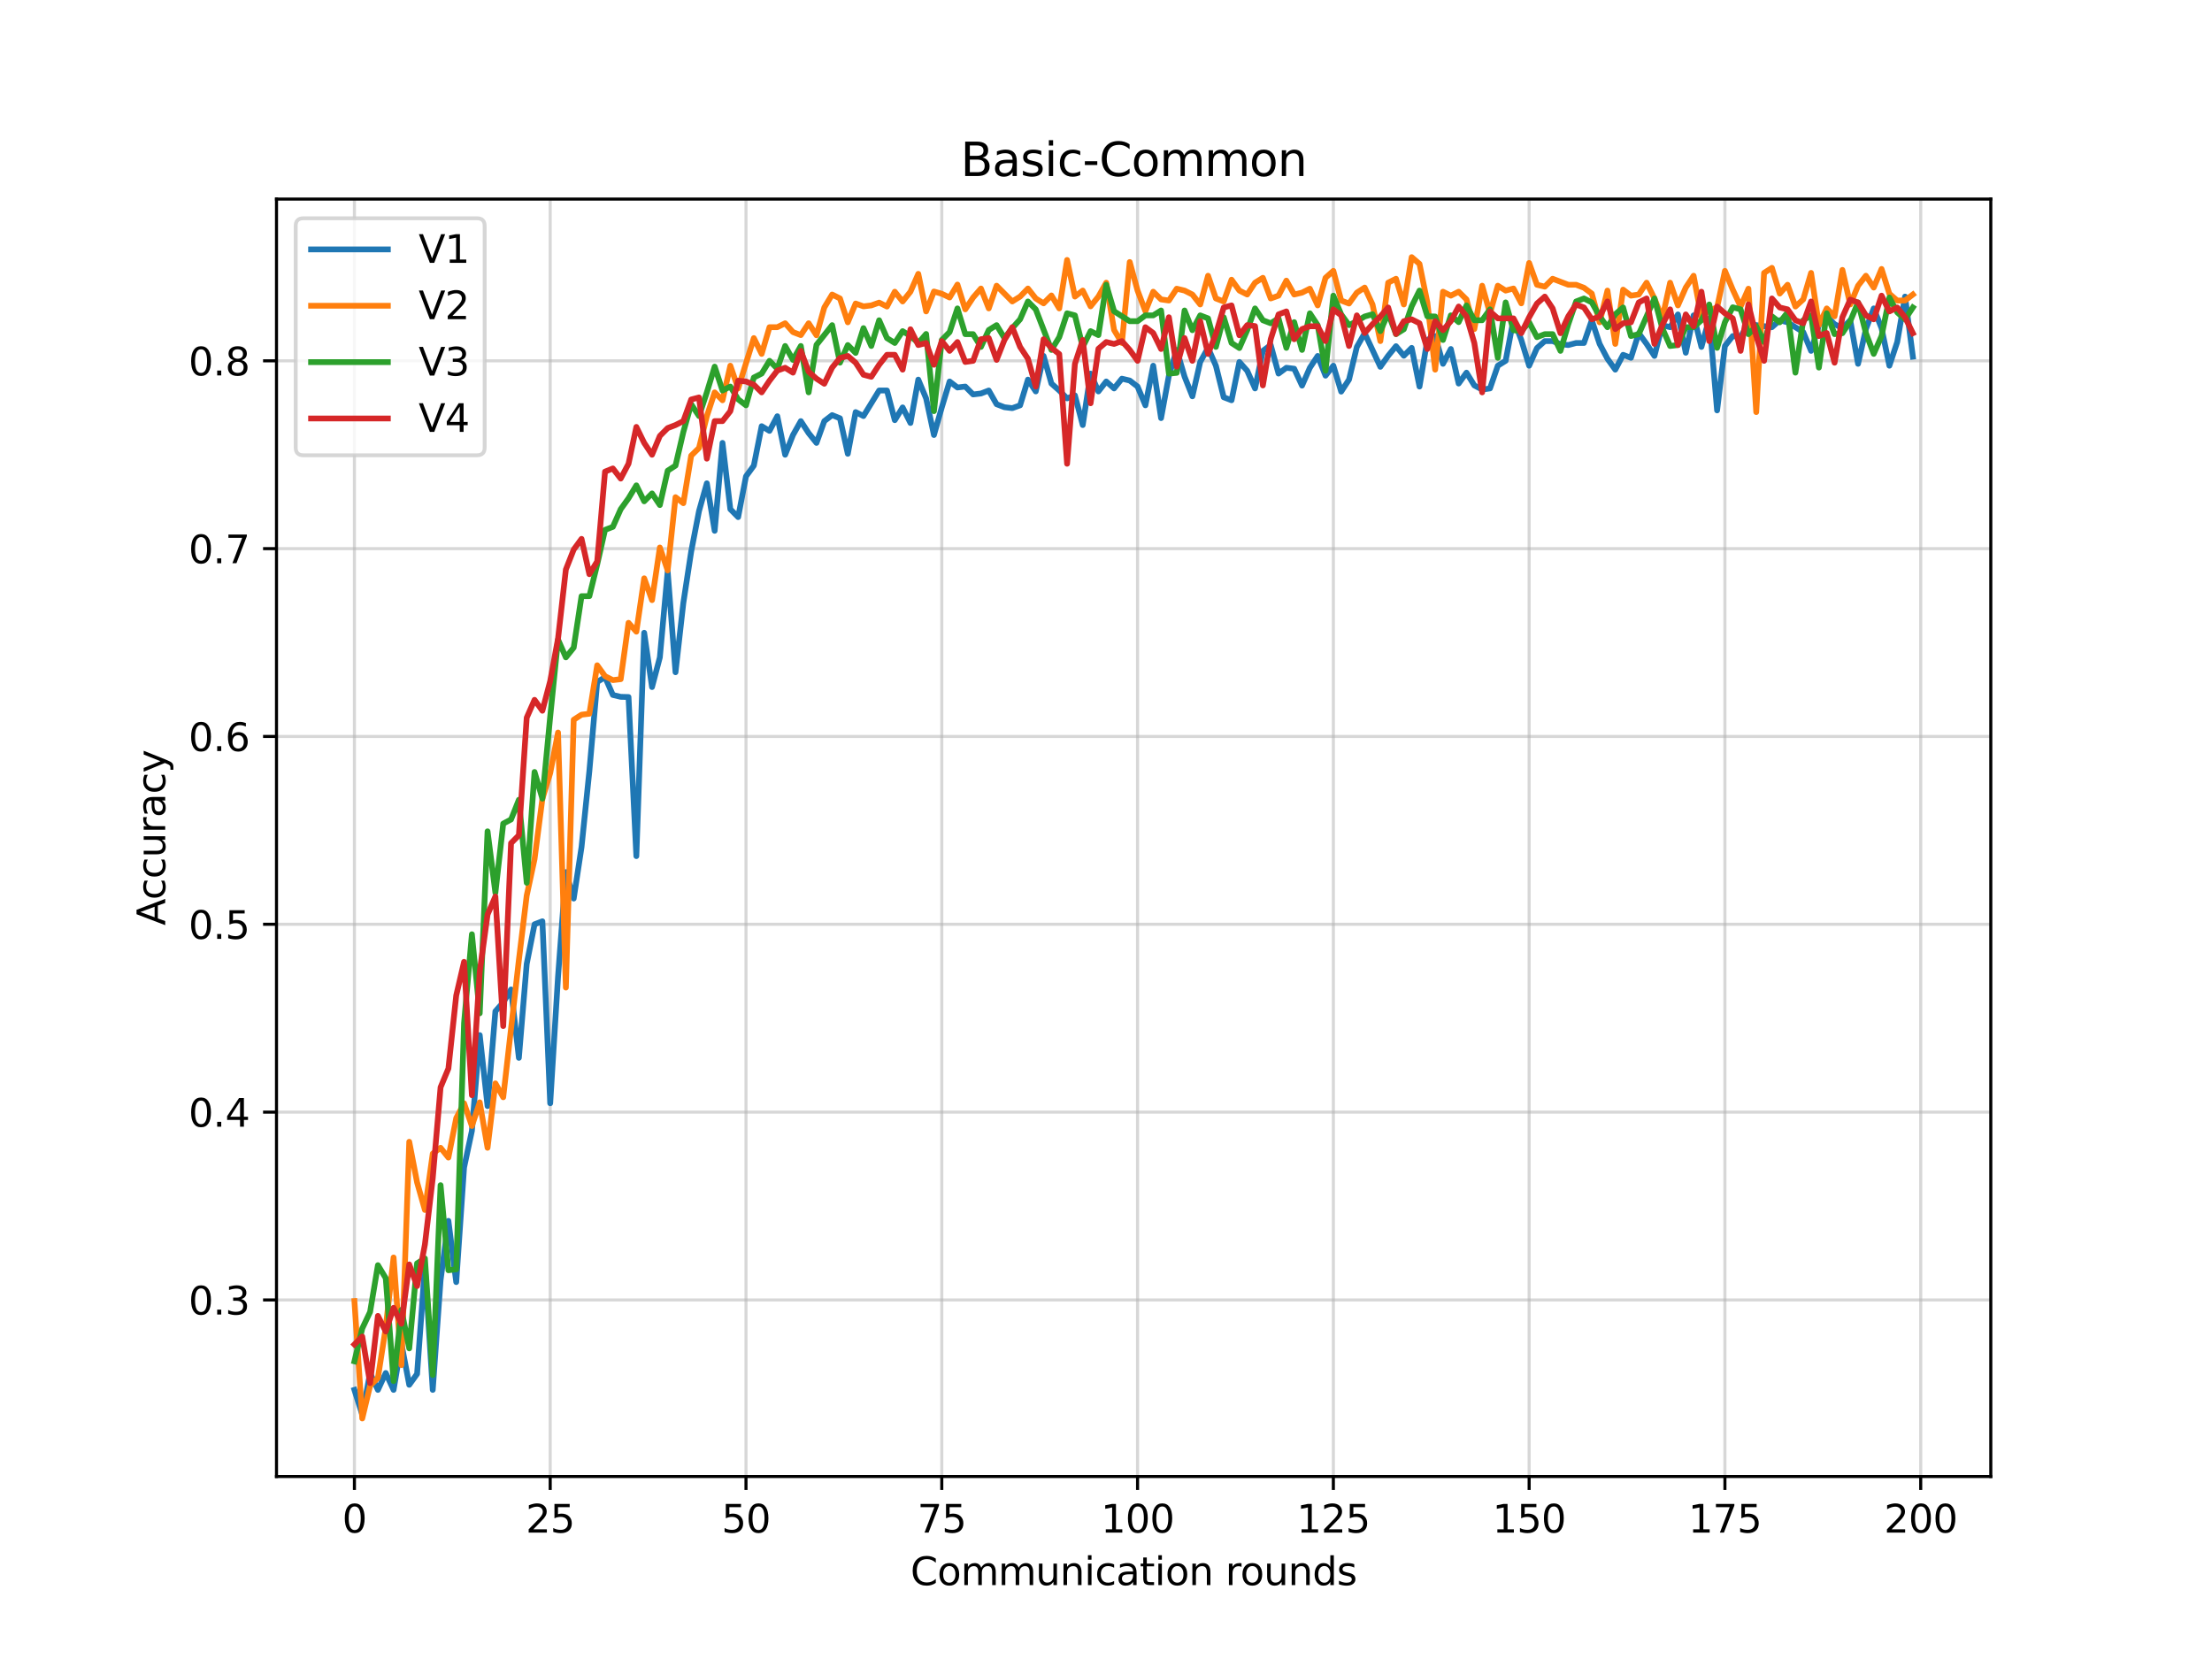 <?xml version="1.0" encoding="utf-8" standalone="no"?>
<!DOCTYPE svg PUBLIC "-//W3C//DTD SVG 1.1//EN"
  "http://www.w3.org/Graphics/SVG/1.1/DTD/svg11.dtd">
<svg xmlns:xlink="http://www.w3.org/1999/xlink" width="576pt" height="432pt" viewBox="0 0 576 432" xmlns="http://www.w3.org/2000/svg" version="1.1">
 <defs>
  <style type="text/css">*{stroke-linejoin: round; stroke-linecap: butt}</style>
 </defs>
 <g id="figure_1">
  <g id="patch_1">
   <path d="M 0 432 
L 576 432 
L 576 0 
L 0 0 
z
" style="fill: #ffffff"/>
  </g>
  <g id="axes_1">
   <g id="patch_2">
    <path d="M 72 384.48 
L 518.4 384.48 
L 518.4 51.84 
L 72 51.84 
z
" style="fill: #ffffff"/>
   </g>
   <g id="matplotlib.axis_1">
    <g id="xtick_1">
     <g id="line2d_1">
      <path d="M 92.291 384.48 
L 92.291 51.84 
" clip-path="url(#p56100718a4)" style="fill: none; stroke: #b0b0b0; stroke-opacity: 0.5; stroke-width: 0.8; stroke-linecap: square"/>
     </g>
     <g id="line2d_2">
      <defs>
       <path id="mad734cb8d2" d="M 0 0 
L 0 3.5 
" style="stroke: #000000; stroke-width: 0.8"/>
      </defs>
      <g>
       <use xlink:href="#mad734cb8d2" x="92.291" y="384.48" style="stroke: #000000; stroke-width: 0.8"/>
      </g>
     </g>
     <g id="text_1">
      <!-- 0 -->
      <g transform="translate(89.11 399.078)scale(0.1 -0.1)">
       <defs>
        <path id="DejaVuSans-30" d="M 2034 4250 
Q 1547 4250 1301 3770 
Q 1056 3291 1056 2328 
Q 1056 1369 1301 889 
Q 1547 409 2034 409 
Q 2525 409 2770 889 
Q 3016 1369 3016 2328 
Q 3016 3291 2770 3770 
Q 2525 4250 2034 4250 
z
M 2034 4750 
Q 2819 4750 3233 4129 
Q 3647 3509 3647 2328 
Q 3647 1150 3233 529 
Q 2819 -91 2034 -91 
Q 1250 -91 836 529 
Q 422 1150 422 2328 
Q 422 3509 836 4129 
Q 1250 4750 2034 4750 
z
" transform="scale(0.016)"/>
       </defs>
       <use xlink:href="#DejaVuSans-30"/>
      </g>
     </g>
    </g>
    <g id="xtick_2">
     <g id="line2d_3">
      <path d="M 143.273 384.48 
L 143.273 51.84 
" clip-path="url(#p56100718a4)" style="fill: none; stroke: #b0b0b0; stroke-opacity: 0.5; stroke-width: 0.8; stroke-linecap: square"/>
     </g>
     <g id="line2d_4">
      <g>
       <use xlink:href="#mad734cb8d2" x="143.273" y="384.48" style="stroke: #000000; stroke-width: 0.8"/>
      </g>
     </g>
     <g id="text_2">
      <!-- 25 -->
      <g transform="translate(136.911 399.078)scale(0.1 -0.1)">
       <defs>
        <path id="DejaVuSans-32" d="M 1228 531 
L 3431 531 
L 3431 0 
L 469 0 
L 469 531 
Q 828 903 1448 1529 
Q 2069 2156 2228 2338 
Q 2531 2678 2651 2914 
Q 2772 3150 2772 3378 
Q 2772 3750 2511 3984 
Q 2250 4219 1831 4219 
Q 1534 4219 1204 4116 
Q 875 4013 500 3803 
L 500 4441 
Q 881 4594 1212 4672 
Q 1544 4750 1819 4750 
Q 2544 4750 2975 4387 
Q 3406 4025 3406 3419 
Q 3406 3131 3298 2873 
Q 3191 2616 2906 2266 
Q 2828 2175 2409 1742 
Q 1991 1309 1228 531 
z
" transform="scale(0.016)"/>
        <path id="DejaVuSans-35" d="M 691 4666 
L 3169 4666 
L 3169 4134 
L 1269 4134 
L 1269 2991 
Q 1406 3038 1543 3061 
Q 1681 3084 1819 3084 
Q 2600 3084 3056 2656 
Q 3513 2228 3513 1497 
Q 3513 744 3044 326 
Q 2575 -91 1722 -91 
Q 1428 -91 1123 -41 
Q 819 9 494 109 
L 494 744 
Q 775 591 1075 516 
Q 1375 441 1709 441 
Q 2250 441 2565 725 
Q 2881 1009 2881 1497 
Q 2881 1984 2565 2268 
Q 2250 2553 1709 2553 
Q 1456 2553 1204 2497 
Q 953 2441 691 2322 
L 691 4666 
z
" transform="scale(0.016)"/>
       </defs>
       <use xlink:href="#DejaVuSans-32"/>
       <use xlink:href="#DejaVuSans-35" x="63.623"/>
      </g>
     </g>
    </g>
    <g id="xtick_3">
     <g id="line2d_5">
      <path d="M 194.255 384.48 
L 194.255 51.84 
" clip-path="url(#p56100718a4)" style="fill: none; stroke: #b0b0b0; stroke-opacity: 0.5; stroke-width: 0.8; stroke-linecap: square"/>
     </g>
     <g id="line2d_6">
      <g>
       <use xlink:href="#mad734cb8d2" x="194.255" y="384.48" style="stroke: #000000; stroke-width: 0.8"/>
      </g>
     </g>
     <g id="text_3">
      <!-- 50 -->
      <g transform="translate(187.893 399.078)scale(0.1 -0.1)">
       <use xlink:href="#DejaVuSans-35"/>
       <use xlink:href="#DejaVuSans-30" x="63.623"/>
      </g>
     </g>
    </g>
    <g id="xtick_4">
     <g id="line2d_7">
      <path d="M 245.237 384.48 
L 245.237 51.84 
" clip-path="url(#p56100718a4)" style="fill: none; stroke: #b0b0b0; stroke-opacity: 0.5; stroke-width: 0.8; stroke-linecap: square"/>
     </g>
     <g id="line2d_8">
      <g>
       <use xlink:href="#mad734cb8d2" x="245.237" y="384.48" style="stroke: #000000; stroke-width: 0.8"/>
      </g>
     </g>
     <g id="text_4">
      <!-- 75 -->
      <g transform="translate(238.875 399.078)scale(0.1 -0.1)">
       <defs>
        <path id="DejaVuSans-37" d="M 525 4666 
L 3525 4666 
L 3525 4397 
L 1831 0 
L 1172 0 
L 2766 4134 
L 525 4134 
L 525 4666 
z
" transform="scale(0.016)"/>
       </defs>
       <use xlink:href="#DejaVuSans-37"/>
       <use xlink:href="#DejaVuSans-35" x="63.623"/>
      </g>
     </g>
    </g>
    <g id="xtick_5">
     <g id="line2d_9">
      <path d="M 296.22 384.48 
L 296.22 51.84 
" clip-path="url(#p56100718a4)" style="fill: none; stroke: #b0b0b0; stroke-opacity: 0.5; stroke-width: 0.8; stroke-linecap: square"/>
     </g>
     <g id="line2d_10">
      <g>
       <use xlink:href="#mad734cb8d2" x="296.22" y="384.48" style="stroke: #000000; stroke-width: 0.8"/>
      </g>
     </g>
     <g id="text_5">
      <!-- 100 -->
      <g transform="translate(286.676 399.078)scale(0.1 -0.1)">
       <defs>
        <path id="DejaVuSans-31" d="M 794 531 
L 1825 531 
L 1825 4091 
L 703 3866 
L 703 4441 
L 1819 4666 
L 2450 4666 
L 2450 531 
L 3481 531 
L 3481 0 
L 794 0 
L 794 531 
z
" transform="scale(0.016)"/>
       </defs>
       <use xlink:href="#DejaVuSans-31"/>
       <use xlink:href="#DejaVuSans-30" x="63.623"/>
       <use xlink:href="#DejaVuSans-30" x="127.246"/>
      </g>
     </g>
    </g>
    <g id="xtick_6">
     <g id="line2d_11">
      <path d="M 347.202 384.48 
L 347.202 51.84 
" clip-path="url(#p56100718a4)" style="fill: none; stroke: #b0b0b0; stroke-opacity: 0.5; stroke-width: 0.8; stroke-linecap: square"/>
     </g>
     <g id="line2d_12">
      <g>
       <use xlink:href="#mad734cb8d2" x="347.202" y="384.48" style="stroke: #000000; stroke-width: 0.8"/>
      </g>
     </g>
     <g id="text_6">
      <!-- 125 -->
      <g transform="translate(337.658 399.078)scale(0.1 -0.1)">
       <use xlink:href="#DejaVuSans-31"/>
       <use xlink:href="#DejaVuSans-32" x="63.623"/>
       <use xlink:href="#DejaVuSans-35" x="127.246"/>
      </g>
     </g>
    </g>
    <g id="xtick_7">
     <g id="line2d_13">
      <path d="M 398.184 384.48 
L 398.184 51.84 
" clip-path="url(#p56100718a4)" style="fill: none; stroke: #b0b0b0; stroke-opacity: 0.5; stroke-width: 0.8; stroke-linecap: square"/>
     </g>
     <g id="line2d_14">
      <g>
       <use xlink:href="#mad734cb8d2" x="398.184" y="384.48" style="stroke: #000000; stroke-width: 0.8"/>
      </g>
     </g>
     <g id="text_7">
      <!-- 150 -->
      <g transform="translate(388.64 399.078)scale(0.1 -0.1)">
       <use xlink:href="#DejaVuSans-31"/>
       <use xlink:href="#DejaVuSans-35" x="63.623"/>
       <use xlink:href="#DejaVuSans-30" x="127.246"/>
      </g>
     </g>
    </g>
    <g id="xtick_8">
     <g id="line2d_15">
      <path d="M 449.166 384.48 
L 449.166 51.84 
" clip-path="url(#p56100718a4)" style="fill: none; stroke: #b0b0b0; stroke-opacity: 0.5; stroke-width: 0.8; stroke-linecap: square"/>
     </g>
     <g id="line2d_16">
      <g>
       <use xlink:href="#mad734cb8d2" x="449.166" y="384.48" style="stroke: #000000; stroke-width: 0.8"/>
      </g>
     </g>
     <g id="text_8">
      <!-- 175 -->
      <g transform="translate(439.622 399.078)scale(0.1 -0.1)">
       <use xlink:href="#DejaVuSans-31"/>
       <use xlink:href="#DejaVuSans-37" x="63.623"/>
       <use xlink:href="#DejaVuSans-35" x="127.246"/>
      </g>
     </g>
    </g>
    <g id="xtick_9">
     <g id="line2d_17">
      <path d="M 500.148 384.48 
L 500.148 51.84 
" clip-path="url(#p56100718a4)" style="fill: none; stroke: #b0b0b0; stroke-opacity: 0.5; stroke-width: 0.8; stroke-linecap: square"/>
     </g>
     <g id="line2d_18">
      <g>
       <use xlink:href="#mad734cb8d2" x="500.148" y="384.48" style="stroke: #000000; stroke-width: 0.8"/>
      </g>
     </g>
     <g id="text_9">
      <!-- 200 -->
      <g transform="translate(490.605 399.078)scale(0.1 -0.1)">
       <use xlink:href="#DejaVuSans-32"/>
       <use xlink:href="#DejaVuSans-30" x="63.623"/>
       <use xlink:href="#DejaVuSans-30" x="127.246"/>
      </g>
     </g>
    </g>
    <g id="text_10">
     <!-- Communication rounds -->
     <g transform="translate(237.084 412.757)scale(0.1 -0.1)">
      <defs>
       <path id="DejaVuSans-43" d="M 4122 4306 
L 4122 3641 
Q 3803 3938 3442 4084 
Q 3081 4231 2675 4231 
Q 1875 4231 1450 3742 
Q 1025 3253 1025 2328 
Q 1025 1406 1450 917 
Q 1875 428 2675 428 
Q 3081 428 3442 575 
Q 3803 722 4122 1019 
L 4122 359 
Q 3791 134 3420 21 
Q 3050 -91 2638 -91 
Q 1578 -91 968 557 
Q 359 1206 359 2328 
Q 359 3453 968 4101 
Q 1578 4750 2638 4750 
Q 3056 4750 3426 4639 
Q 3797 4528 4122 4306 
z
" transform="scale(0.016)"/>
       <path id="DejaVuSans-6f" d="M 1959 3097 
Q 1497 3097 1228 2736 
Q 959 2375 959 1747 
Q 959 1119 1226 758 
Q 1494 397 1959 397 
Q 2419 397 2687 759 
Q 2956 1122 2956 1747 
Q 2956 2369 2687 2733 
Q 2419 3097 1959 3097 
z
M 1959 3584 
Q 2709 3584 3137 3096 
Q 3566 2609 3566 1747 
Q 3566 888 3137 398 
Q 2709 -91 1959 -91 
Q 1206 -91 779 398 
Q 353 888 353 1747 
Q 353 2609 779 3096 
Q 1206 3584 1959 3584 
z
" transform="scale(0.016)"/>
       <path id="DejaVuSans-6d" d="M 3328 2828 
Q 3544 3216 3844 3400 
Q 4144 3584 4550 3584 
Q 5097 3584 5394 3201 
Q 5691 2819 5691 2113 
L 5691 0 
L 5113 0 
L 5113 2094 
Q 5113 2597 4934 2840 
Q 4756 3084 4391 3084 
Q 3944 3084 3684 2787 
Q 3425 2491 3425 1978 
L 3425 0 
L 2847 0 
L 2847 2094 
Q 2847 2600 2669 2842 
Q 2491 3084 2119 3084 
Q 1678 3084 1418 2786 
Q 1159 2488 1159 1978 
L 1159 0 
L 581 0 
L 581 3500 
L 1159 3500 
L 1159 2956 
Q 1356 3278 1631 3431 
Q 1906 3584 2284 3584 
Q 2666 3584 2933 3390 
Q 3200 3197 3328 2828 
z
" transform="scale(0.016)"/>
       <path id="DejaVuSans-75" d="M 544 1381 
L 544 3500 
L 1119 3500 
L 1119 1403 
Q 1119 906 1312 657 
Q 1506 409 1894 409 
Q 2359 409 2629 706 
Q 2900 1003 2900 1516 
L 2900 3500 
L 3475 3500 
L 3475 0 
L 2900 0 
L 2900 538 
Q 2691 219 2414 64 
Q 2138 -91 1772 -91 
Q 1169 -91 856 284 
Q 544 659 544 1381 
z
M 1991 3584 
L 1991 3584 
z
" transform="scale(0.016)"/>
       <path id="DejaVuSans-6e" d="M 3513 2113 
L 3513 0 
L 2938 0 
L 2938 2094 
Q 2938 2591 2744 2837 
Q 2550 3084 2163 3084 
Q 1697 3084 1428 2787 
Q 1159 2491 1159 1978 
L 1159 0 
L 581 0 
L 581 3500 
L 1159 3500 
L 1159 2956 
Q 1366 3272 1645 3428 
Q 1925 3584 2291 3584 
Q 2894 3584 3203 3211 
Q 3513 2838 3513 2113 
z
" transform="scale(0.016)"/>
       <path id="DejaVuSans-69" d="M 603 3500 
L 1178 3500 
L 1178 0 
L 603 0 
L 603 3500 
z
M 603 4863 
L 1178 4863 
L 1178 4134 
L 603 4134 
L 603 4863 
z
" transform="scale(0.016)"/>
       <path id="DejaVuSans-63" d="M 3122 3366 
L 3122 2828 
Q 2878 2963 2633 3030 
Q 2388 3097 2138 3097 
Q 1578 3097 1268 2742 
Q 959 2388 959 1747 
Q 959 1106 1268 751 
Q 1578 397 2138 397 
Q 2388 397 2633 464 
Q 2878 531 3122 666 
L 3122 134 
Q 2881 22 2623 -34 
Q 2366 -91 2075 -91 
Q 1284 -91 818 406 
Q 353 903 353 1747 
Q 353 2603 823 3093 
Q 1294 3584 2113 3584 
Q 2378 3584 2631 3529 
Q 2884 3475 3122 3366 
z
" transform="scale(0.016)"/>
       <path id="DejaVuSans-61" d="M 2194 1759 
Q 1497 1759 1228 1600 
Q 959 1441 959 1056 
Q 959 750 1161 570 
Q 1363 391 1709 391 
Q 2188 391 2477 730 
Q 2766 1069 2766 1631 
L 2766 1759 
L 2194 1759 
z
M 3341 1997 
L 3341 0 
L 2766 0 
L 2766 531 
Q 2569 213 2275 61 
Q 1981 -91 1556 -91 
Q 1019 -91 701 211 
Q 384 513 384 1019 
Q 384 1609 779 1909 
Q 1175 2209 1959 2209 
L 2766 2209 
L 2766 2266 
Q 2766 2663 2505 2880 
Q 2244 3097 1772 3097 
Q 1472 3097 1187 3025 
Q 903 2953 641 2809 
L 641 3341 
Q 956 3463 1253 3523 
Q 1550 3584 1831 3584 
Q 2591 3584 2966 3190 
Q 3341 2797 3341 1997 
z
" transform="scale(0.016)"/>
       <path id="DejaVuSans-74" d="M 1172 4494 
L 1172 3500 
L 2356 3500 
L 2356 3053 
L 1172 3053 
L 1172 1153 
Q 1172 725 1289 603 
Q 1406 481 1766 481 
L 2356 481 
L 2356 0 
L 1766 0 
Q 1100 0 847 248 
Q 594 497 594 1153 
L 594 3053 
L 172 3053 
L 172 3500 
L 594 3500 
L 594 4494 
L 1172 4494 
z
" transform="scale(0.016)"/>
       <path id="DejaVuSans-20" transform="scale(0.016)"/>
       <path id="DejaVuSans-72" d="M 2631 2963 
Q 2534 3019 2420 3045 
Q 2306 3072 2169 3072 
Q 1681 3072 1420 2755 
Q 1159 2438 1159 1844 
L 1159 0 
L 581 0 
L 581 3500 
L 1159 3500 
L 1159 2956 
Q 1341 3275 1631 3429 
Q 1922 3584 2338 3584 
Q 2397 3584 2469 3576 
Q 2541 3569 2628 3553 
L 2631 2963 
z
" transform="scale(0.016)"/>
       <path id="DejaVuSans-64" d="M 2906 2969 
L 2906 4863 
L 3481 4863 
L 3481 0 
L 2906 0 
L 2906 525 
Q 2725 213 2448 61 
Q 2172 -91 1784 -91 
Q 1150 -91 751 415 
Q 353 922 353 1747 
Q 353 2572 751 3078 
Q 1150 3584 1784 3584 
Q 2172 3584 2448 3432 
Q 2725 3281 2906 2969 
z
M 947 1747 
Q 947 1113 1208 752 
Q 1469 391 1925 391 
Q 2381 391 2643 752 
Q 2906 1113 2906 1747 
Q 2906 2381 2643 2742 
Q 2381 3103 1925 3103 
Q 1469 3103 1208 2742 
Q 947 2381 947 1747 
z
" transform="scale(0.016)"/>
       <path id="DejaVuSans-73" d="M 2834 3397 
L 2834 2853 
Q 2591 2978 2328 3040 
Q 2066 3103 1784 3103 
Q 1356 3103 1142 2972 
Q 928 2841 928 2578 
Q 928 2378 1081 2264 
Q 1234 2150 1697 2047 
L 1894 2003 
Q 2506 1872 2764 1633 
Q 3022 1394 3022 966 
Q 3022 478 2636 193 
Q 2250 -91 1575 -91 
Q 1294 -91 989 -36 
Q 684 19 347 128 
L 347 722 
Q 666 556 975 473 
Q 1284 391 1588 391 
Q 1994 391 2212 530 
Q 2431 669 2431 922 
Q 2431 1156 2273 1281 
Q 2116 1406 1581 1522 
L 1381 1569 
Q 847 1681 609 1914 
Q 372 2147 372 2553 
Q 372 3047 722 3315 
Q 1072 3584 1716 3584 
Q 2034 3584 2315 3537 
Q 2597 3491 2834 3397 
z
" transform="scale(0.016)"/>
      </defs>
      <use xlink:href="#DejaVuSans-43"/>
      <use xlink:href="#DejaVuSans-6f" x="69.824"/>
      <use xlink:href="#DejaVuSans-6d" x="131.006"/>
      <use xlink:href="#DejaVuSans-6d" x="228.418"/>
      <use xlink:href="#DejaVuSans-75" x="325.83"/>
      <use xlink:href="#DejaVuSans-6e" x="389.209"/>
      <use xlink:href="#DejaVuSans-69" x="452.588"/>
      <use xlink:href="#DejaVuSans-63" x="480.371"/>
      <use xlink:href="#DejaVuSans-61" x="535.352"/>
      <use xlink:href="#DejaVuSans-74" x="596.631"/>
      <use xlink:href="#DejaVuSans-69" x="635.84"/>
      <use xlink:href="#DejaVuSans-6f" x="663.623"/>
      <use xlink:href="#DejaVuSans-6e" x="724.805"/>
      <use xlink:href="#DejaVuSans-20" x="788.184"/>
      <use xlink:href="#DejaVuSans-72" x="819.971"/>
      <use xlink:href="#DejaVuSans-6f" x="858.834"/>
      <use xlink:href="#DejaVuSans-75" x="920.016"/>
      <use xlink:href="#DejaVuSans-6e" x="983.395"/>
      <use xlink:href="#DejaVuSans-64" x="1046.773"/>
      <use xlink:href="#DejaVuSans-73" x="1110.25"/>
     </g>
    </g>
   </g>
   <g id="matplotlib.axis_2">
    <g id="ytick_1">
     <g id="line2d_19">
      <path d="M 72 338.499 
L 518.4 338.499 
" clip-path="url(#p56100718a4)" style="fill: none; stroke: #b0b0b0; stroke-opacity: 0.5; stroke-width: 0.8; stroke-linecap: square"/>
     </g>
     <g id="line2d_20">
      <defs>
       <path id="m8127099222" d="M 0 0 
L -3.5 0 
" style="stroke: #000000; stroke-width: 0.8"/>
      </defs>
      <g>
       <use xlink:href="#m8127099222" x="72" y="338.499" style="stroke: #000000; stroke-width: 0.8"/>
      </g>
     </g>
     <g id="text_11">
      <!-- 0.3 -->
      <g transform="translate(49.097 342.298)scale(0.1 -0.1)">
       <defs>
        <path id="DejaVuSans-2e" d="M 684 794 
L 1344 794 
L 1344 0 
L 684 0 
L 684 794 
z
" transform="scale(0.016)"/>
        <path id="DejaVuSans-33" d="M 2597 2516 
Q 3050 2419 3304 2112 
Q 3559 1806 3559 1356 
Q 3559 666 3084 287 
Q 2609 -91 1734 -91 
Q 1441 -91 1130 -33 
Q 819 25 488 141 
L 488 750 
Q 750 597 1062 519 
Q 1375 441 1716 441 
Q 2309 441 2620 675 
Q 2931 909 2931 1356 
Q 2931 1769 2642 2001 
Q 2353 2234 1838 2234 
L 1294 2234 
L 1294 2753 
L 1863 2753 
Q 2328 2753 2575 2939 
Q 2822 3125 2822 3475 
Q 2822 3834 2567 4026 
Q 2313 4219 1838 4219 
Q 1578 4219 1281 4162 
Q 984 4106 628 3988 
L 628 4550 
Q 988 4650 1302 4700 
Q 1616 4750 1894 4750 
Q 2613 4750 3031 4423 
Q 3450 4097 3450 3541 
Q 3450 3153 3228 2886 
Q 3006 2619 2597 2516 
z
" transform="scale(0.016)"/>
       </defs>
       <use xlink:href="#DejaVuSans-30"/>
       <use xlink:href="#DejaVuSans-2e" x="63.623"/>
       <use xlink:href="#DejaVuSans-33" x="95.41"/>
      </g>
     </g>
    </g>
    <g id="ytick_2">
     <g id="line2d_21">
      <path d="M 72 289.591 
L 518.4 289.591 
" clip-path="url(#p56100718a4)" style="fill: none; stroke: #b0b0b0; stroke-opacity: 0.5; stroke-width: 0.8; stroke-linecap: square"/>
     </g>
     <g id="line2d_22">
      <g>
       <use xlink:href="#m8127099222" x="72" y="289.591" style="stroke: #000000; stroke-width: 0.8"/>
      </g>
     </g>
     <g id="text_12">
      <!-- 0.4 -->
      <g transform="translate(49.097 293.39)scale(0.1 -0.1)">
       <defs>
        <path id="DejaVuSans-34" d="M 2419 4116 
L 825 1625 
L 2419 1625 
L 2419 4116 
z
M 2253 4666 
L 3047 4666 
L 3047 1625 
L 3713 1625 
L 3713 1100 
L 3047 1100 
L 3047 0 
L 2419 0 
L 2419 1100 
L 313 1100 
L 313 1709 
L 2253 4666 
z
" transform="scale(0.016)"/>
       </defs>
       <use xlink:href="#DejaVuSans-30"/>
       <use xlink:href="#DejaVuSans-2e" x="63.623"/>
       <use xlink:href="#DejaVuSans-34" x="95.41"/>
      </g>
     </g>
    </g>
    <g id="ytick_3">
     <g id="line2d_23">
      <path d="M 72 240.682 
L 518.4 240.682 
" clip-path="url(#p56100718a4)" style="fill: none; stroke: #b0b0b0; stroke-opacity: 0.5; stroke-width: 0.8; stroke-linecap: square"/>
     </g>
     <g id="line2d_24">
      <g>
       <use xlink:href="#m8127099222" x="72" y="240.682" style="stroke: #000000; stroke-width: 0.8"/>
      </g>
     </g>
     <g id="text_13">
      <!-- 0.5 -->
      <g transform="translate(49.097 244.481)scale(0.1 -0.1)">
       <use xlink:href="#DejaVuSans-30"/>
       <use xlink:href="#DejaVuSans-2e" x="63.623"/>
       <use xlink:href="#DejaVuSans-35" x="95.41"/>
      </g>
     </g>
    </g>
    <g id="ytick_4">
     <g id="line2d_25">
      <path d="M 72 191.774 
L 518.4 191.774 
" clip-path="url(#p56100718a4)" style="fill: none; stroke: #b0b0b0; stroke-opacity: 0.5; stroke-width: 0.8; stroke-linecap: square"/>
     </g>
     <g id="line2d_26">
      <g>
       <use xlink:href="#m8127099222" x="72" y="191.774" style="stroke: #000000; stroke-width: 0.8"/>
      </g>
     </g>
     <g id="text_14">
      <!-- 0.6 -->
      <g transform="translate(49.097 195.573)scale(0.1 -0.1)">
       <defs>
        <path id="DejaVuSans-36" d="M 2113 2584 
Q 1688 2584 1439 2293 
Q 1191 2003 1191 1497 
Q 1191 994 1439 701 
Q 1688 409 2113 409 
Q 2538 409 2786 701 
Q 3034 994 3034 1497 
Q 3034 2003 2786 2293 
Q 2538 2584 2113 2584 
z
M 3366 4563 
L 3366 3988 
Q 3128 4100 2886 4159 
Q 2644 4219 2406 4219 
Q 1781 4219 1451 3797 
Q 1122 3375 1075 2522 
Q 1259 2794 1537 2939 
Q 1816 3084 2150 3084 
Q 2853 3084 3261 2657 
Q 3669 2231 3669 1497 
Q 3669 778 3244 343 
Q 2819 -91 2113 -91 
Q 1303 -91 875 529 
Q 447 1150 447 2328 
Q 447 3434 972 4092 
Q 1497 4750 2381 4750 
Q 2619 4750 2861 4703 
Q 3103 4656 3366 4563 
z
" transform="scale(0.016)"/>
       </defs>
       <use xlink:href="#DejaVuSans-30"/>
       <use xlink:href="#DejaVuSans-2e" x="63.623"/>
       <use xlink:href="#DejaVuSans-36" x="95.41"/>
      </g>
     </g>
    </g>
    <g id="ytick_5">
     <g id="line2d_27">
      <path d="M 72 142.866 
L 518.4 142.866 
" clip-path="url(#p56100718a4)" style="fill: none; stroke: #b0b0b0; stroke-opacity: 0.5; stroke-width: 0.8; stroke-linecap: square"/>
     </g>
     <g id="line2d_28">
      <g>
       <use xlink:href="#m8127099222" x="72" y="142.866" style="stroke: #000000; stroke-width: 0.8"/>
      </g>
     </g>
     <g id="text_15">
      <!-- 0.7 -->
      <g transform="translate(49.097 146.665)scale(0.1 -0.1)">
       <use xlink:href="#DejaVuSans-30"/>
       <use xlink:href="#DejaVuSans-2e" x="63.623"/>
       <use xlink:href="#DejaVuSans-37" x="95.41"/>
      </g>
     </g>
    </g>
    <g id="ytick_6">
     <g id="line2d_29">
      <path d="M 72 93.957 
L 518.4 93.957 
" clip-path="url(#p56100718a4)" style="fill: none; stroke: #b0b0b0; stroke-opacity: 0.5; stroke-width: 0.8; stroke-linecap: square"/>
     </g>
     <g id="line2d_30">
      <g>
       <use xlink:href="#m8127099222" x="72" y="93.957" style="stroke: #000000; stroke-width: 0.8"/>
      </g>
     </g>
     <g id="text_16">
      <!-- 0.8 -->
      <g transform="translate(49.097 97.757)scale(0.1 -0.1)">
       <defs>
        <path id="DejaVuSans-38" d="M 2034 2216 
Q 1584 2216 1326 1975 
Q 1069 1734 1069 1313 
Q 1069 891 1326 650 
Q 1584 409 2034 409 
Q 2484 409 2743 651 
Q 3003 894 3003 1313 
Q 3003 1734 2745 1975 
Q 2488 2216 2034 2216 
z
M 1403 2484 
Q 997 2584 770 2862 
Q 544 3141 544 3541 
Q 544 4100 942 4425 
Q 1341 4750 2034 4750 
Q 2731 4750 3128 4425 
Q 3525 4100 3525 3541 
Q 3525 3141 3298 2862 
Q 3072 2584 2669 2484 
Q 3125 2378 3379 2068 
Q 3634 1759 3634 1313 
Q 3634 634 3220 271 
Q 2806 -91 2034 -91 
Q 1263 -91 848 271 
Q 434 634 434 1313 
Q 434 1759 690 2068 
Q 947 2378 1403 2484 
z
M 1172 3481 
Q 1172 3119 1398 2916 
Q 1625 2713 2034 2713 
Q 2441 2713 2670 2916 
Q 2900 3119 2900 3481 
Q 2900 3844 2670 4047 
Q 2441 4250 2034 4250 
Q 1625 4250 1398 4047 
Q 1172 3844 1172 3481 
z
" transform="scale(0.016)"/>
       </defs>
       <use xlink:href="#DejaVuSans-30"/>
       <use xlink:href="#DejaVuSans-2e" x="63.623"/>
       <use xlink:href="#DejaVuSans-38" x="95.41"/>
      </g>
     </g>
    </g>
    <g id="text_17">
     <!-- Accuracy -->
     <g transform="translate(43.017 240.988)rotate(-90)scale(0.1 -0.1)">
      <defs>
       <path id="DejaVuSans-41" d="M 2188 4044 
L 1331 1722 
L 3047 1722 
L 2188 4044 
z
M 1831 4666 
L 2547 4666 
L 4325 0 
L 3669 0 
L 3244 1197 
L 1141 1197 
L 716 0 
L 50 0 
L 1831 4666 
z
" transform="scale(0.016)"/>
       <path id="DejaVuSans-79" d="M 2059 -325 
Q 1816 -950 1584 -1140 
Q 1353 -1331 966 -1331 
L 506 -1331 
L 506 -850 
L 844 -850 
Q 1081 -850 1212 -737 
Q 1344 -625 1503 -206 
L 1606 56 
L 191 3500 
L 800 3500 
L 1894 763 
L 2988 3500 
L 3597 3500 
L 2059 -325 
z
" transform="scale(0.016)"/>
      </defs>
      <use xlink:href="#DejaVuSans-41"/>
      <use xlink:href="#DejaVuSans-63" x="66.658"/>
      <use xlink:href="#DejaVuSans-63" x="121.639"/>
      <use xlink:href="#DejaVuSans-75" x="176.619"/>
      <use xlink:href="#DejaVuSans-72" x="239.998"/>
      <use xlink:href="#DejaVuSans-61" x="281.111"/>
      <use xlink:href="#DejaVuSans-63" x="342.391"/>
      <use xlink:href="#DejaVuSans-79" x="397.371"/>
     </g>
    </g>
   </g>
   <g id="line2d_31">
    <path d="M 92.291 361.926 
L 94.33 368.382 
L 96.369 357.524 
L 98.409 361.926 
L 100.448 357.524 
L 102.487 361.926 
L 104.527 349.846 
L 106.566 360.605 
L 108.605 357.769 
L 110.644 329.744 
L 112.684 361.926 
L 114.723 333.363 
L 116.762 317.908 
L 118.802 333.853 
L 120.841 304.019 
L 122.88 294.481 
L 124.92 269.538 
L 126.959 288.026 
L 128.998 263.327 
L 131.037 261.028 
L 133.077 257.653 
L 135.116 275.456 
L 137.155 251.002 
L 139.195 240.682 
L 141.234 239.9 
L 143.273 287.292 
L 145.312 254.328 
L 147.352 227.086 
L 149.391 233.982 
L 151.43 220.581 
L 153.47 200.773 
L 155.509 177.591 
L 157.548 176.319 
L 159.587 180.965 
L 161.627 181.454 
L 163.666 181.503 
L 165.705 222.929 
L 167.745 164.777 
L 169.784 178.911 
L 171.823 171.184 
L 173.862 148.784 
L 175.902 175.047 
L 177.941 157 
L 179.98 143.648 
L 182.02 133.084 
L 184.059 125.846 
L 186.098 138.219 
L 188.137 115.33 
L 190.177 132.595 
L 192.216 134.649 
L 194.255 124.036 
L 196.295 121.248 
L 198.334 110.977 
L 200.373 112.2 
L 202.412 108.385 
L 204.452 118.412 
L 206.491 113.276 
L 208.53 109.657 
L 210.57 112.787 
L 212.609 115.33 
L 214.648 109.657 
L 216.687 108.092 
L 218.727 108.923 
L 220.766 118.167 
L 222.805 107.309 
L 224.845 108.336 
L 228.923 101.685 
L 230.962 101.685 
L 233.002 109.412 
L 235.041 106.087 
L 237.08 110.146 
L 239.12 98.848 
L 241.159 103.739 
L 243.198 113.276 
L 245.237 106.087 
L 247.277 99.337 
L 249.316 100.902 
L 251.355 100.658 
L 253.395 102.712 
L 255.434 102.467 
L 257.473 101.685 
L 259.512 105.255 
L 261.552 106.038 
L 263.591 106.282 
L 265.63 105.549 
L 267.67 98.848 
L 269.709 101.929 
L 271.748 92.686 
L 273.787 99.875 
L 275.827 101.685 
L 277.866 103.739 
L 279.905 102.957 
L 281.945 110.684 
L 283.984 97.283 
L 286.023 101.929 
L 288.062 99.337 
L 290.102 101.147 
L 292.141 98.604 
L 294.18 99.093 
L 296.22 100.658 
L 298.259 105.549 
L 300.298 95.229 
L 302.338 108.874 
L 304.377 97.821 
L 306.416 91.121 
L 308.455 98.066 
L 310.495 103.201 
L 312.534 94.251 
L 314.573 90.583 
L 316.613 95.229 
L 318.652 103.446 
L 320.691 104.228 
L 322.73 94.251 
L 324.77 96.55 
L 326.809 101.147 
L 328.848 91.365 
L 330.888 89.849 
L 332.927 97.283 
L 334.966 95.767 
L 337.005 96.012 
L 339.045 100.413 
L 341.084 95.767 
L 343.123 92.686 
L 345.163 97.821 
L 347.202 95.229 
L 349.241 101.978 
L 351.28 98.848 
L 353.32 90.338 
L 355.359 86.768 
L 359.438 95.522 
L 361.477 92.637 
L 363.516 90.143 
L 365.555 92.637 
L 367.595 90.583 
L 369.634 100.658 
L 371.673 88.529 
L 373.713 87.501 
L 375.752 94.74 
L 377.791 90.876 
L 379.83 99.875 
L 381.87 97.039 
L 383.909 100.364 
L 385.948 101.44 
L 387.988 101.147 
L 390.027 95.229 
L 392.066 93.957 
L 394.105 83.149 
L 396.145 88.529 
L 398.184 95.229 
L 400.223 90.632 
L 402.263 88.822 
L 404.302 88.822 
L 406.341 89.605 
L 408.38 89.849 
L 410.42 89.311 
L 412.459 89.311 
L 414.498 83.393 
L 416.538 89.556 
L 418.577 93.419 
L 420.616 96.256 
L 422.655 92.392 
L 424.695 93.175 
L 426.734 86.768 
L 428.773 89.556 
L 430.813 92.686 
L 432.852 84.665 
L 434.891 85.203 
L 436.93 81.877 
L 438.97 91.854 
L 441.009 82.122 
L 443.048 90.338 
L 445.088 82.904 
L 447.127 106.869 
L 449.166 90.094 
L 451.205 87.501 
L 453.245 87.746 
L 455.284 84.176 
L 457.323 84.665 
L 461.402 85.203 
L 463.441 83.393 
L 465.48 83.931 
L 469.559 86.474 
L 471.598 91.365 
L 473.638 84.665 
L 475.677 82.415 
L 477.716 84.42 
L 479.756 85.447 
L 481.795 83.393 
L 483.834 94.74 
L 485.873 85.692 
L 487.913 80.312 
L 489.952 85.447 
L 491.991 95.229 
L 494.031 89.067 
L 496.07 77.231 
L 498.109 92.881 
L 498.109 92.881 
" clip-path="url(#p56100718a4)" style="fill: none; stroke: #1f77b4; stroke-width: 1.5; stroke-linecap: square"/>
   </g>
   <g id="line2d_32">
    <path d="M 92.291 338.792 
L 94.33 369.36 
L 96.369 360.85 
L 98.409 358.796 
L 100.448 345.688 
L 102.487 327.446 
L 104.527 355.47 
L 106.566 297.318 
L 108.605 307.882 
L 110.644 315.072 
L 112.684 300.399 
L 114.723 298.883 
L 116.762 301.426 
L 118.802 291.156 
L 120.841 287.292 
L 122.88 293.21 
L 124.92 287.047 
L 126.959 298.883 
L 128.998 282.108 
L 131.037 285.727 
L 135.116 249.975 
L 137.155 233.199 
L 139.195 223.711 
L 141.234 208.012 
L 143.273 201.311 
L 145.312 190.747 
L 147.352 257.164 
L 149.391 187.421 
L 151.43 186.101 
L 153.47 185.856 
L 155.509 173.238 
L 157.548 176.074 
L 159.587 177.101 
L 161.627 176.857 
L 163.666 162.184 
L 165.705 164.483 
L 167.745 150.593 
L 169.784 156.267 
L 171.823 142.572 
L 173.862 148.539 
L 175.902 129.465 
L 177.941 131.03 
L 179.98 118.656 
L 182.02 116.651 
L 184.059 108.385 
L 186.098 102.174 
L 188.137 104.228 
L 190.177 95.229 
L 192.216 101.147 
L 196.295 88.039 
L 198.334 92.148 
L 200.373 85.203 
L 202.412 85.203 
L 204.452 84.176 
L 206.491 86.474 
L 208.53 87.257 
L 210.57 84.176 
L 212.609 87.306 
L 214.648 80.067 
L 216.687 76.693 
L 218.727 77.72 
L 220.766 83.931 
L 222.805 79.04 
L 224.845 79.774 
L 226.884 79.529 
L 228.923 78.796 
L 230.962 79.823 
L 233.002 75.959 
L 235.041 78.502 
L 237.08 75.959 
L 239.12 71.313 
L 241.159 81.094 
L 243.198 75.91 
L 245.237 76.497 
L 247.277 77.475 
L 249.316 74.101 
L 251.355 80.557 
L 253.395 77.475 
L 255.434 75.128 
L 257.473 80.312 
L 259.512 74.394 
L 263.591 78.502 
L 265.63 77.231 
L 267.67 75.128 
L 269.709 77.72 
L 271.748 78.991 
L 273.787 76.937 
L 275.827 80.312 
L 277.866 67.694 
L 279.905 77.231 
L 281.945 75.666 
L 283.984 79.774 
L 286.023 77.231 
L 288.062 73.612 
L 290.102 85.936 
L 292.141 89.311 
L 294.18 68.232 
L 296.22 75.666 
L 298.259 81.046 
L 300.298 75.959 
L 302.338 77.964 
L 304.377 78.258 
L 306.416 75.177 
L 308.455 75.666 
L 310.495 76.693 
L 312.534 79.285 
L 314.573 71.802 
L 316.613 77.72 
L 318.652 78.502 
L 320.691 72.829 
L 322.73 75.666 
L 324.77 76.693 
L 326.809 73.612 
L 328.848 72.34 
L 330.888 77.72 
L 332.927 76.986 
L 334.966 73.074 
L 337.005 76.693 
L 339.045 76.204 
L 341.084 75.177 
L 343.123 79.529 
L 345.163 72.34 
L 347.202 70.53 
L 349.241 78.258 
L 351.28 79.04 
L 353.32 76.204 
L 355.359 74.883 
L 357.398 79.285 
L 359.438 88.822 
L 361.477 73.612 
L 363.516 72.584 
L 365.555 79.285 
L 367.595 66.96 
L 369.634 68.721 
L 371.673 78.747 
L 373.713 96.256 
L 375.752 75.959 
L 377.791 76.986 
L 379.83 75.959 
L 381.87 77.964 
L 383.909 85.692 
L 385.948 74.394 
L 387.988 81.584 
L 390.027 74.394 
L 392.066 75.666 
L 394.105 75.128 
L 396.145 78.991 
L 398.184 68.476 
L 400.223 74.15 
L 402.263 74.639 
L 404.302 72.584 
L 408.38 74.15 
L 410.42 74.15 
L 412.459 74.932 
L 414.498 76.448 
L 416.538 83.931 
L 418.577 75.666 
L 420.616 89.556 
L 422.655 75.421 
L 424.695 76.986 
L 426.734 76.693 
L 428.773 73.612 
L 430.813 77.72 
L 432.852 82.904 
L 434.891 73.612 
L 436.93 79.529 
L 438.97 74.883 
L 441.009 71.802 
L 443.048 82.611 
L 445.088 80.801 
L 447.127 80.067 
L 449.166 70.53 
L 451.205 75.421 
L 453.245 79.823 
L 455.284 75.177 
L 457.323 107.309 
L 459.363 71.068 
L 461.402 69.748 
L 463.441 76.448 
L 465.48 74.15 
L 467.52 79.823 
L 469.559 77.964 
L 471.598 71.068 
L 473.638 84.665 
L 475.677 80.312 
L 477.716 82.366 
L 479.756 70.286 
L 481.795 79.285 
L 483.834 74.394 
L 485.873 71.802 
L 487.913 74.883 
L 489.952 70.041 
L 491.991 76.497 
L 494.031 78.258 
L 496.07 78.258 
L 498.109 76.693 
L 498.109 76.693 
" clip-path="url(#p56100718a4)" style="fill: none; stroke: #ff7f0e; stroke-width: 1.5; stroke-linecap: square"/>
   </g>
   <g id="line2d_33">
    <path d="M 92.291 354.492 
L 94.33 345.933 
L 96.369 341.629 
L 98.409 329.451 
L 100.448 332.826 
L 102.487 359.627 
L 104.527 341.091 
L 106.566 351.117 
L 108.605 328.962 
L 110.644 327.69 
L 112.684 358.062 
L 114.723 308.616 
L 116.762 330.771 
L 118.802 330.527 
L 120.841 266.408 
L 122.88 243.274 
L 124.92 263.865 
L 126.959 216.473 
L 128.998 232.466 
L 131.037 214.467 
L 133.077 213.391 
L 135.116 208.256 
L 137.155 229.874 
L 139.195 201.018 
L 141.234 207.963 
L 143.273 186.59 
L 145.312 166.537 
L 147.352 171.184 
L 149.391 168.64 
L 151.43 155.239 
L 153.47 155.239 
L 155.509 146.974 
L 157.548 137.975 
L 159.587 137.192 
L 161.627 132.595 
L 163.666 129.758 
L 165.705 126.384 
L 167.745 130.541 
L 169.784 128.487 
L 171.823 131.519 
L 173.862 122.569 
L 175.902 121.248 
L 177.941 112.494 
L 179.98 105.255 
L 182.02 108.336 
L 184.059 102.174 
L 186.098 95.474 
L 188.137 101.685 
L 190.177 100.658 
L 192.216 103.984 
L 194.255 105.549 
L 196.295 98.31 
L 198.334 97.283 
L 200.373 93.957 
L 202.412 96.012 
L 204.452 90.094 
L 206.491 93.713 
L 208.53 90.094 
L 210.57 102.174 
L 212.609 89.8 
L 216.687 84.665 
L 218.727 94.446 
L 220.766 89.849 
L 222.805 91.903 
L 224.845 85.447 
L 226.884 90.094 
L 228.923 83.393 
L 230.962 88.039 
L 233.002 89.311 
L 235.041 86.23 
L 237.08 87.501 
L 239.12 89.311 
L 241.159 86.963 
L 243.198 107.065 
L 245.237 88.529 
L 247.277 86.474 
L 249.316 80.312 
L 251.355 87.012 
L 253.395 87.012 
L 255.434 90.338 
L 257.473 85.936 
L 259.512 84.665 
L 261.552 88.039 
L 263.591 85.447 
L 265.63 83.149 
L 267.67 78.502 
L 269.709 80.557 
L 273.787 91.121 
L 275.827 87.795 
L 277.866 81.584 
L 279.905 82.122 
L 281.945 90.338 
L 283.984 86.23 
L 286.023 87.257 
L 288.062 74.15 
L 290.102 81.046 
L 294.18 83.638 
L 296.22 83.638 
L 298.259 82.122 
L 300.298 82.122 
L 302.338 80.85 
L 304.377 97.283 
L 306.416 97.088 
L 308.455 80.85 
L 310.495 85.985 
L 312.534 82.122 
L 314.573 82.904 
L 316.613 90.338 
L 318.652 82.611 
L 320.691 89.311 
L 322.73 90.632 
L 324.77 85.985 
L 326.809 80.312 
L 328.848 83.393 
L 330.888 84.176 
L 332.927 82.904 
L 334.966 90.583 
L 337.005 83.882 
L 339.045 91.121 
L 341.084 81.584 
L 343.123 84.665 
L 345.163 96.55 
L 347.202 76.986 
L 349.241 81.877 
L 351.28 84.665 
L 353.32 83.638 
L 355.359 82.415 
L 357.398 81.828 
L 359.438 86.23 
L 361.477 81.584 
L 363.516 87.012 
L 365.555 85.741 
L 367.595 79.774 
L 369.634 75.666 
L 371.673 82.366 
L 373.713 82.415 
L 375.752 88.529 
L 377.791 82.122 
L 379.83 83.882 
L 381.87 79.529 
L 383.909 83.393 
L 385.948 83.393 
L 387.988 80.557 
L 390.027 93.175 
L 392.066 78.747 
L 394.105 85.985 
L 396.145 86.23 
L 398.184 83.931 
L 400.223 87.795 
L 402.263 87.012 
L 404.302 87.012 
L 406.341 91.365 
L 408.38 84.42 
L 410.42 78.502 
L 412.459 77.72 
L 414.498 78.747 
L 416.538 82.366 
L 418.577 85.203 
L 420.616 81.828 
L 422.655 80.067 
L 424.695 87.501 
L 426.734 87.012 
L 430.813 77.72 
L 432.852 85.447 
L 434.891 90.094 
L 436.93 89.849 
L 438.97 85.203 
L 441.009 85.203 
L 443.048 83.393 
L 445.088 79.285 
L 447.127 90.583 
L 449.166 83.882 
L 451.205 80.019 
L 453.245 80.557 
L 455.284 87.012 
L 457.323 84.958 
L 459.363 89.067 
L 461.402 82.366 
L 463.441 83.931 
L 465.48 81.339 
L 467.52 97.039 
L 469.559 83.393 
L 471.598 82.122 
L 473.638 95.718 
L 475.677 81.584 
L 477.716 87.012 
L 479.756 86.768 
L 481.795 83.638 
L 483.834 78.747 
L 485.873 86.719 
L 487.913 92.148 
L 489.952 87.501 
L 491.991 77.475 
L 494.031 81.339 
L 496.07 83.149 
L 498.109 80.067 
L 498.109 80.067 
" clip-path="url(#p56100718a4)" style="fill: none; stroke: #2ca02c; stroke-width: 1.5; stroke-linecap: square"/>
   </g>
   <g id="line2d_34">
    <path d="M 92.291 350.09 
L 94.33 348.036 
L 96.369 360.165 
L 98.409 342.656 
L 100.448 346.715 
L 102.487 340.553 
L 104.527 344.71 
L 106.566 329.255 
L 108.605 334.88 
L 110.644 324.071 
L 112.684 306.806 
L 114.723 283.135 
L 116.762 278.244 
L 118.802 259.219 
L 120.841 250.464 
L 122.88 285.189 
L 124.92 253.056 
L 126.959 238.139 
L 128.998 233.444 
L 131.037 267.191 
L 133.077 219.554 
L 135.116 217.5 
L 137.155 186.883 
L 139.195 182.237 
L 141.234 185.074 
L 143.273 177.346 
L 145.312 166.293 
L 147.352 148.294 
L 149.391 143.11 
L 151.43 140.322 
L 153.47 149.517 
L 155.509 146.191 
L 157.548 122.813 
L 159.587 121.982 
L 161.627 124.623 
L 163.666 120.759 
L 165.705 111.173 
L 167.745 115.33 
L 169.784 118.412 
L 171.823 113.521 
L 173.862 111.467 
L 175.902 110.684 
L 177.941 109.657 
L 179.98 104.032 
L 182.02 103.494 
L 184.059 119.439 
L 186.098 109.657 
L 188.137 109.657 
L 190.177 107.065 
L 192.216 99.142 
L 194.255 99.337 
L 196.295 100.169 
L 198.334 102.174 
L 200.373 99.142 
L 202.412 96.501 
L 204.452 95.767 
L 206.491 97.039 
L 208.53 91.365 
L 210.57 96.794 
L 212.609 98.604 
L 214.648 99.924 
L 216.687 95.718 
L 218.727 93.224 
L 220.766 92.686 
L 222.805 94.446 
L 224.845 97.577 
L 226.884 98.115 
L 228.923 94.984 
L 230.962 92.392 
L 233.002 92.392 
L 235.041 96.256 
L 237.08 85.741 
L 239.12 89.849 
L 241.159 89.311 
L 243.198 94.984 
L 245.237 88.822 
L 247.277 91.365 
L 249.316 89.067 
L 251.355 94.251 
L 253.395 93.957 
L 255.434 88.333 
L 257.473 88.039 
L 259.512 93.713 
L 261.552 88.529 
L 263.591 85.203 
L 265.63 90.338 
L 267.67 93.419 
L 269.709 100.658 
L 271.748 88.333 
L 273.787 90.583 
L 275.827 92.197 
L 277.866 120.759 
L 279.905 94.74 
L 281.945 88.529 
L 283.984 105.011 
L 286.023 90.827 
L 288.062 89.067 
L 290.102 89.556 
L 292.141 88.822 
L 294.18 91.121 
L 296.22 93.957 
L 298.259 85.203 
L 300.298 86.719 
L 302.338 90.876 
L 304.377 82.611 
L 306.416 95.474 
L 308.455 88.039 
L 310.495 93.957 
L 312.534 83.638 
L 314.573 92.148 
L 316.613 86.963 
L 318.652 80.067 
L 320.691 79.529 
L 322.73 87.306 
L 324.77 84.665 
L 326.809 84.909 
L 328.848 100.364 
L 330.888 88.333 
L 332.927 81.877 
L 334.966 81.094 
L 337.005 88.333 
L 339.045 85.692 
L 341.084 84.958 
L 343.123 84.958 
L 345.163 88.822 
L 347.202 80.557 
L 349.241 82.122 
L 351.28 90.094 
L 353.32 82.122 
L 355.359 86.719 
L 357.398 84.42 
L 359.438 82.415 
L 361.477 80.067 
L 363.516 86.963 
L 365.555 83.638 
L 367.595 83.149 
L 369.634 84.176 
L 371.673 90.876 
L 373.713 83.638 
L 375.752 85.985 
L 377.791 83.638 
L 379.83 79.823 
L 381.87 82.366 
L 383.909 89.311 
L 385.948 102.174 
L 387.988 81.094 
L 390.027 82.904 
L 394.105 82.904 
L 396.145 86.768 
L 398.184 82.611 
L 400.223 79.04 
L 402.263 77.231 
L 404.302 80.312 
L 406.341 86.768 
L 408.38 82.366 
L 410.42 79.285 
L 412.459 80.067 
L 414.498 83.149 
L 416.538 82.415 
L 418.577 78.502 
L 420.616 85.692 
L 422.655 84.176 
L 424.695 83.931 
L 426.734 78.747 
L 428.773 77.72 
L 430.813 89.556 
L 432.852 84.665 
L 434.891 80.557 
L 436.93 89.849 
L 438.97 81.877 
L 441.009 84.958 
L 443.048 75.959 
L 445.088 88.822 
L 447.127 79.823 
L 449.166 81.584 
L 451.205 82.904 
L 453.245 91.365 
L 455.284 79.285 
L 457.323 87.501 
L 459.363 93.957 
L 461.402 77.72 
L 463.441 80.067 
L 465.48 80.557 
L 467.52 83.393 
L 469.559 84.176 
L 471.598 78.502 
L 473.638 87.501 
L 475.677 86.719 
L 477.716 94.446 
L 479.756 82.611 
L 481.795 78.013 
L 483.834 78.796 
L 485.873 82.122 
L 487.913 83.149 
L 489.952 76.986 
L 491.991 81.094 
L 494.031 80.067 
L 496.07 82.611 
L 498.109 86.768 
L 498.109 86.768 
" clip-path="url(#p56100718a4)" style="fill: none; stroke: #d62728; stroke-width: 1.5; stroke-linecap: square"/>
   </g>
   <g id="patch_3">
    <path d="M 72 384.48 
L 72 51.84 
" style="fill: none; stroke: #000000; stroke-width: 0.8; stroke-linejoin: miter; stroke-linecap: square"/>
   </g>
   <g id="patch_4">
    <path d="M 518.4 384.48 
L 518.4 51.84 
" style="fill: none; stroke: #000000; stroke-width: 0.8; stroke-linejoin: miter; stroke-linecap: square"/>
   </g>
   <g id="patch_5">
    <path d="M 72 384.48 
L 518.4 384.48 
" style="fill: none; stroke: #000000; stroke-width: 0.8; stroke-linejoin: miter; stroke-linecap: square"/>
   </g>
   <g id="patch_6">
    <path d="M 72 51.84 
L 518.4 51.84 
" style="fill: none; stroke: #000000; stroke-width: 0.8; stroke-linejoin: miter; stroke-linecap: square"/>
   </g>
   <g id="text_18">
    <!-- Basic-Common -->
    <g transform="translate(250.127 45.84)scale(0.12 -0.12)">
     <defs>
      <path id="DejaVuSans-42" d="M 1259 2228 
L 1259 519 
L 2272 519 
Q 2781 519 3026 730 
Q 3272 941 3272 1375 
Q 3272 1813 3026 2020 
Q 2781 2228 2272 2228 
L 1259 2228 
z
M 1259 4147 
L 1259 2741 
L 2194 2741 
Q 2656 2741 2882 2914 
Q 3109 3088 3109 3444 
Q 3109 3797 2882 3972 
Q 2656 4147 2194 4147 
L 1259 4147 
z
M 628 4666 
L 2241 4666 
Q 2963 4666 3353 4366 
Q 3744 4066 3744 3513 
Q 3744 3084 3544 2831 
Q 3344 2578 2956 2516 
Q 3422 2416 3680 2098 
Q 3938 1781 3938 1306 
Q 3938 681 3513 340 
Q 3088 0 2303 0 
L 628 0 
L 628 4666 
z
" transform="scale(0.016)"/>
      <path id="DejaVuSans-2d" d="M 313 2009 
L 1997 2009 
L 1997 1497 
L 313 1497 
L 313 2009 
z
" transform="scale(0.016)"/>
     </defs>
     <use xlink:href="#DejaVuSans-42"/>
     <use xlink:href="#DejaVuSans-61" x="68.604"/>
     <use xlink:href="#DejaVuSans-73" x="129.883"/>
     <use xlink:href="#DejaVuSans-69" x="181.982"/>
     <use xlink:href="#DejaVuSans-63" x="209.766"/>
     <use xlink:href="#DejaVuSans-2d" x="264.746"/>
     <use xlink:href="#DejaVuSans-43" x="300.83"/>
     <use xlink:href="#DejaVuSans-6f" x="370.654"/>
     <use xlink:href="#DejaVuSans-6d" x="431.836"/>
     <use xlink:href="#DejaVuSans-6d" x="529.248"/>
     <use xlink:href="#DejaVuSans-6f" x="626.66"/>
     <use xlink:href="#DejaVuSans-6e" x="687.842"/>
    </g>
   </g>
   <g id="legend_1">
    <g id="patch_7">
     <path d="M 79 118.552 
L 124.203 118.552 
Q 126.203 118.552 126.203 116.552 
L 126.203 58.84 
Q 126.203 56.84 124.203 56.84 
L 79 56.84 
Q 77 56.84 77 58.84 
L 77 116.552 
Q 77 118.552 79 118.552 
z
" style="fill: #ffffff; opacity: 0.8; stroke: #cccccc; stroke-linejoin: miter"/>
    </g>
    <g id="line2d_35">
     <path d="M 81 64.938 
L 91 64.938 
L 101 64.938 
" style="fill: none; stroke: #1f77b4; stroke-width: 1.5; stroke-linecap: square"/>
    </g>
    <g id="text_19">
     <!-- V1 -->
     <g transform="translate(109 68.438)scale(0.1 -0.1)">
      <defs>
       <path id="DejaVuSans-56" d="M 1831 0 
L 50 4666 
L 709 4666 
L 2188 738 
L 3669 4666 
L 4325 4666 
L 2547 0 
L 1831 0 
z
" transform="scale(0.016)"/>
      </defs>
      <use xlink:href="#DejaVuSans-56"/>
      <use xlink:href="#DejaVuSans-31" x="68.408"/>
     </g>
    </g>
    <g id="line2d_36">
     <path d="M 81 79.617 
L 91 79.617 
L 101 79.617 
" style="fill: none; stroke: #ff7f0e; stroke-width: 1.5; stroke-linecap: square"/>
    </g>
    <g id="text_20">
     <!-- V2 -->
     <g transform="translate(109 83.117)scale(0.1 -0.1)">
      <use xlink:href="#DejaVuSans-56"/>
      <use xlink:href="#DejaVuSans-32" x="68.408"/>
     </g>
    </g>
    <g id="line2d_37">
     <path d="M 81 94.295 
L 91 94.295 
L 101 94.295 
" style="fill: none; stroke: #2ca02c; stroke-width: 1.5; stroke-linecap: square"/>
    </g>
    <g id="text_21">
     <!-- V3 -->
     <g transform="translate(109 97.795)scale(0.1 -0.1)">
      <use xlink:href="#DejaVuSans-56"/>
      <use xlink:href="#DejaVuSans-33" x="68.408"/>
     </g>
    </g>
    <g id="line2d_38">
     <path d="M 81 108.973 
L 91 108.973 
L 101 108.973 
" style="fill: none; stroke: #d62728; stroke-width: 1.5; stroke-linecap: square"/>
    </g>
    <g id="text_22">
     <!-- V4 -->
     <g transform="translate(109 112.473)scale(0.1 -0.1)">
      <use xlink:href="#DejaVuSans-56"/>
      <use xlink:href="#DejaVuSans-34" x="68.408"/>
     </g>
    </g>
   </g>
  </g>
 </g>
 <defs>
  <clipPath id="p56100718a4">
   <rect x="72" y="51.84" width="446.4" height="332.64"/>
  </clipPath>
 </defs>
</svg>
